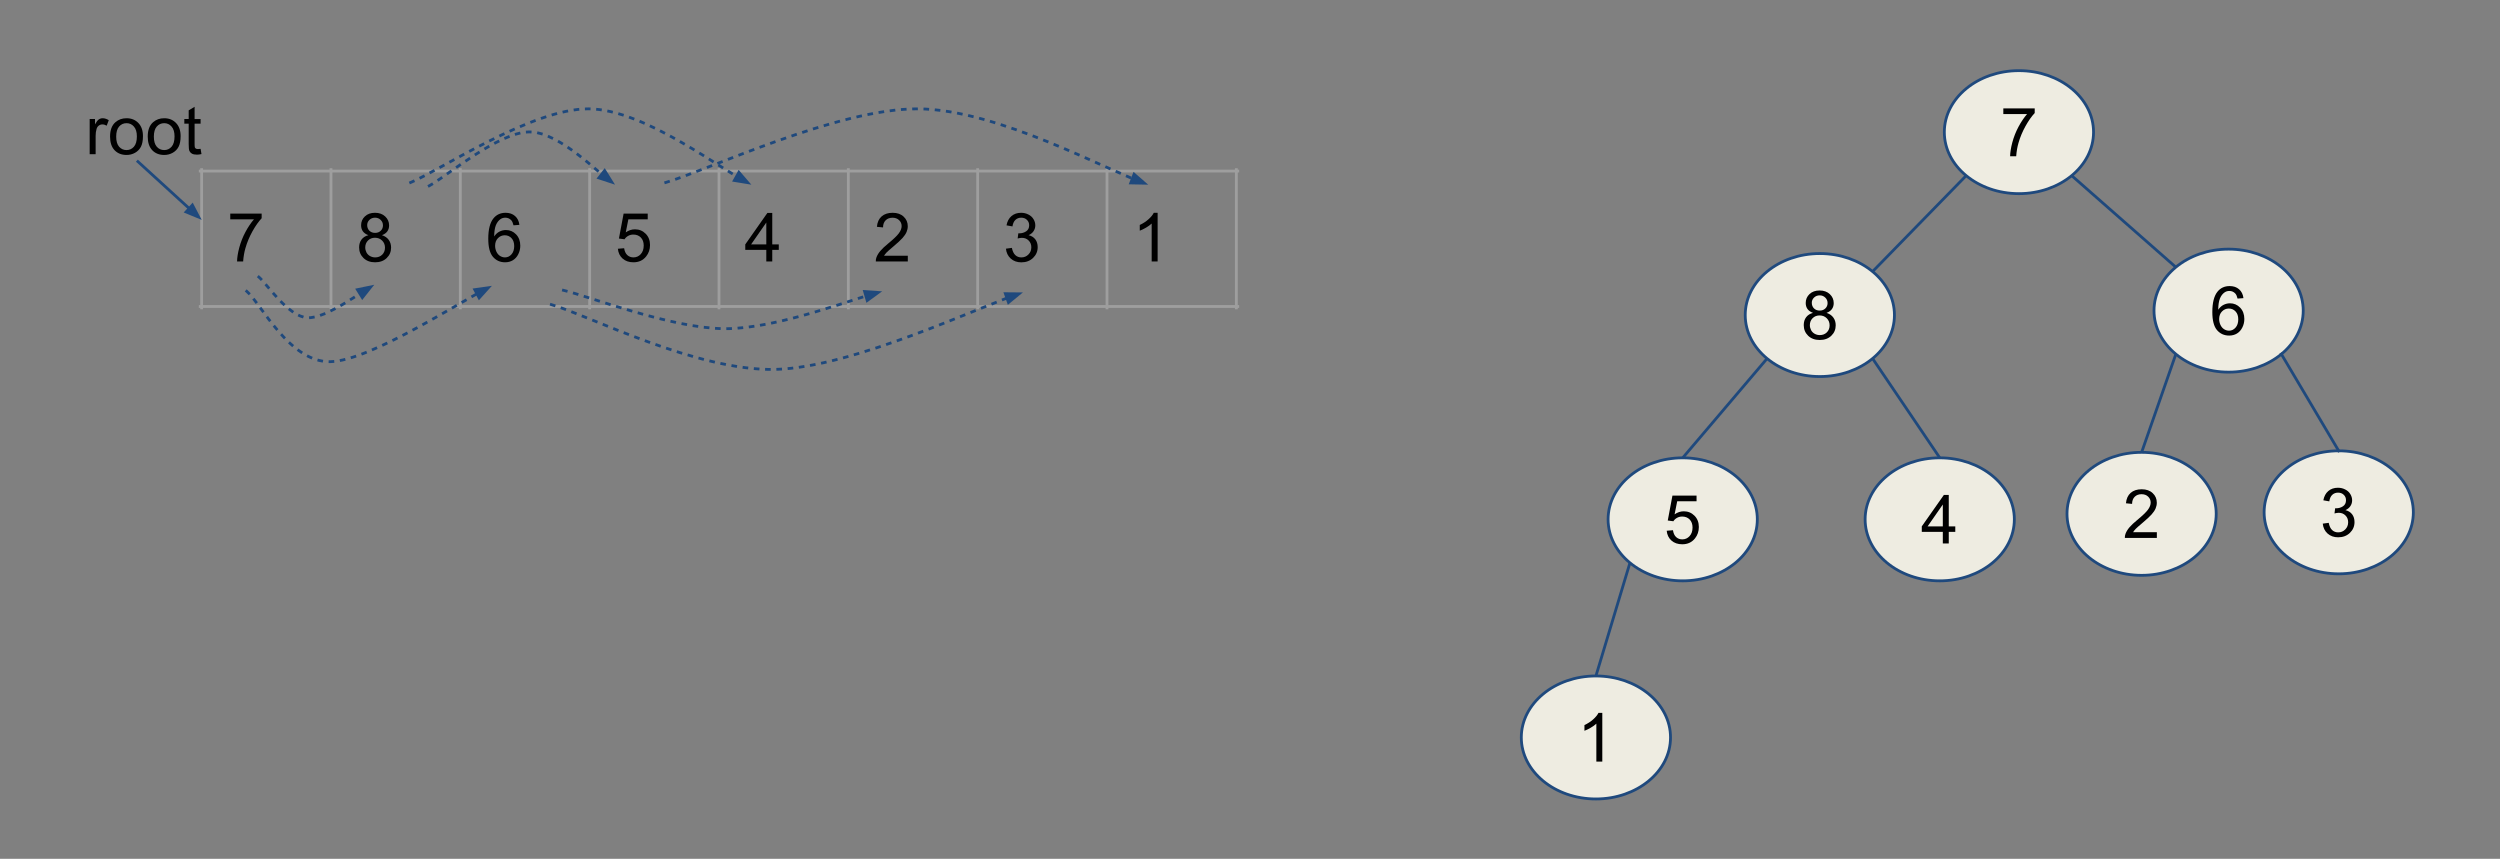 <svg version="1.1" viewBox="0.0 0.0 886.003 304.367" fill="none" stroke="none" stroke-linecap="square" stroke-miterlimit="10" xmlns:xlink="http://www.w3.org/1999/xlink" xmlns="http://www.w3.org/2000/svg"><rect x="0.0" y="0.0" width="886.003" height="304.367" fill="#808080" stroke="none"/><clipPath id="p.0"><path d="m0 0l886.003 0l0 304.367l-886.003 0l0 -304.367z" clip-rule="nonzero"/></clipPath><g clip-path="url(#p.0)"><path fill="#000000" fill-opacity="0.0" d="m0 0l886.003 0l0 304.367l-886.003 0z" fill-rule="evenodd"/><path stroke="#9e9e9e" stroke-width="1.0" stroke-linecap="butt" d="m71.465 60.123l0 48.992" fill-rule="nonzero"/><path stroke="#9e9e9e" stroke-width="1.0" stroke-linecap="butt" d="m117.302 60.123l0 48.992" fill-rule="nonzero"/><path stroke="#9e9e9e" stroke-width="1.0" stroke-linecap="butt" d="m163.139 60.123l0 48.992" fill-rule="nonzero"/><path stroke="#9e9e9e" stroke-width="1.0" stroke-linecap="butt" d="m208.976 60.123l0 48.992" fill-rule="nonzero"/><path stroke="#9e9e9e" stroke-width="1.0" stroke-linecap="butt" d="m254.814 60.123l0 48.992" fill-rule="nonzero"/><path stroke="#9e9e9e" stroke-width="1.0" stroke-linecap="butt" d="m300.651 60.123l0 48.992" fill-rule="nonzero"/><path stroke="#9e9e9e" stroke-width="1.0" stroke-linecap="butt" d="m346.488 60.123l0 48.992" fill-rule="nonzero"/><path stroke="#9e9e9e" stroke-width="1.0" stroke-linecap="butt" d="m392.325 60.123l0 48.992" fill-rule="nonzero"/><path stroke="#9e9e9e" stroke-width="1.0" stroke-linecap="butt" d="m438.163 60.123l0 48.992" fill-rule="nonzero"/><path stroke="#9e9e9e" stroke-width="1.0" stroke-linecap="butt" d="m70.966 60.622l367.696 0" fill-rule="nonzero"/><path stroke="#9e9e9e" stroke-width="1.0" stroke-linecap="butt" d="m70.966 108.617l367.696 0" fill-rule="nonzero"/><path fill="#000000" d="m81.605 77.725l0 -2.016l11.125 0l0 1.641q-1.641 1.734 -3.266 4.641q-1.609 2.891 -2.484 5.953q-0.625 2.156 -0.812 4.719l-2.156 0q0.031 -2.031 0.781 -4.891q0.766 -2.875 2.188 -5.547q1.438 -2.672 3.031 -4.5l-8.406 0z" fill-rule="nonzero"/><path fill="#000000" d="m130.552 83.35q-1.312 -0.484 -1.953 -1.375q-0.625 -0.891 -0.625 -2.141q0 -1.875 1.344 -3.141q1.344 -1.281 3.578 -1.281q2.25 0 3.625 1.312q1.375 1.297 1.375 3.172q0 1.203 -0.625 2.094q-0.625 0.875 -1.906 1.359q1.578 0.516 2.406 1.672q0.828 1.141 0.828 2.734q0 2.203 -1.562 3.703q-1.562 1.5 -4.094 1.5q-2.547 0 -4.109 -1.5q-1.562 -1.516 -1.562 -3.766q0 -1.672 0.844 -2.797q0.859 -1.141 2.438 -1.547zm-0.422 -3.578q0 1.219 0.781 2.0q0.781 0.766 2.031 0.766q1.219 0 2.0 -0.766q0.781 -0.766 0.781 -1.891q0 -1.156 -0.812 -1.938q-0.797 -0.797 -1.984 -0.797q-1.203 0 -2.0 0.781q-0.797 0.766 -0.797 1.844zm-0.688 7.938q0 0.891 0.422 1.734q0.438 0.844 1.281 1.312q0.844 0.469 1.812 0.469q1.516 0 2.5 -0.969q0.984 -0.984 0.984 -2.484q0 -1.516 -1.016 -2.516q-1.016 -1.0 -2.531 -1.0q-1.5 0 -2.484 0.984q-0.969 0.984 -0.969 2.469z" fill-rule="nonzero"/><path fill="#000000" d="m184.077 79.693l-2.094 0.156q-0.281 -1.234 -0.797 -1.797q-0.859 -0.906 -2.109 -0.906q-1.0 0 -1.766 0.562q-1.0 0.719 -1.578 2.125q-0.562 1.391 -0.594 3.969q0.766 -1.156 1.859 -1.719q1.109 -0.562 2.312 -0.562q2.109 0 3.594 1.547q1.484 1.547 1.484 4.016q0 1.609 -0.703 3.0q-0.688 1.391 -1.906 2.141q-1.219 0.734 -2.766 0.734q-2.641 0 -4.312 -1.938q-1.656 -1.953 -1.656 -6.406q0 -4.969 1.844 -7.234q1.594 -1.969 4.312 -1.969q2.031 0 3.328 1.141q1.297 1.125 1.547 3.141zm-8.609 7.406q0 1.078 0.453 2.078q0.469 1.0 1.297 1.531q0.844 0.516 1.75 0.516q1.344 0 2.297 -1.078q0.969 -1.078 0.969 -2.938q0 -1.781 -0.953 -2.797q-0.953 -1.031 -2.391 -1.031q-1.422 0 -2.422 1.031q-1.0 1.016 -1.0 2.688z" fill-rule="nonzero"/><path fill="#000000" d="m218.976 88.162l2.219 -0.188q0.234 1.609 1.125 2.438q0.906 0.812 2.172 0.812q1.531 0 2.578 -1.141q1.062 -1.156 1.062 -3.062q0 -1.797 -1.016 -2.844q-1.016 -1.047 -2.656 -1.047q-1.016 0 -1.844 0.469q-0.812 0.453 -1.281 1.203l-1.984 -0.266l1.656 -8.828l8.547 0l0 2.016l-6.859 0l-0.922 4.625q1.547 -1.078 3.25 -1.078q2.25 0 3.797 1.562q1.547 1.547 1.547 4.0q0 2.328 -1.359 4.031q-1.656 2.094 -4.516 2.094q-2.344 0 -3.828 -1.312q-1.484 -1.312 -1.688 -3.484z" fill-rule="nonzero"/><path fill="#000000" d="m271.579 92.662l0 -4.109l-7.453 0l0 -1.938l7.828 -11.141l1.734 0l0 11.141l2.312 0l0 1.938l-2.312 0l0 4.109l-2.109 0zm0 -6.047l0 -7.75l-5.391 7.75l5.391 0z" fill-rule="nonzero"/><path fill="#000000" d="m321.729 90.631l0 2.031l-11.344 0q-0.031 -0.766 0.234 -1.469q0.438 -1.156 1.391 -2.281q0.953 -1.125 2.766 -2.609q2.797 -2.297 3.781 -3.625q0.984 -1.344 0.984 -2.547q0 -1.25 -0.906 -2.109q-0.891 -0.859 -2.328 -0.859q-1.516 0 -2.438 0.922q-0.906 0.906 -0.922 2.516l-2.172 -0.219q0.219 -2.422 1.672 -3.688q1.453 -1.281 3.906 -1.281q2.469 0 3.906 1.375q1.453 1.359 1.453 3.391q0 1.031 -0.422 2.031q-0.422 1.0 -1.406 2.109q-0.969 1.094 -3.25 3.016q-1.891 1.594 -2.438 2.156q-0.531 0.562 -0.891 1.141l8.422 0z" fill-rule="nonzero"/><path fill="#000000" d="m356.504 88.131l2.109 -0.281q0.359 1.781 1.234 2.578q0.875 0.797 2.125 0.797q1.484 0 2.5 -1.031q1.031 -1.031 1.031 -2.562q0 -1.453 -0.953 -2.391q-0.938 -0.953 -2.406 -0.953q-0.594 0 -1.484 0.234l0.234 -1.844q0.203 0.016 0.344 0.016q1.344 0 2.422 -0.703q1.078 -0.703 1.078 -2.156q0 -1.172 -0.797 -1.922q-0.781 -0.766 -2.016 -0.766q-1.234 0 -2.062 0.781q-0.812 0.766 -1.047 2.312l-2.109 -0.375q0.391 -2.125 1.75 -3.281q1.375 -1.172 3.422 -1.172q1.406 0 2.578 0.609q1.188 0.594 1.812 1.641q0.641 1.047 0.641 2.219q0 1.109 -0.609 2.031q-0.594 0.906 -1.766 1.438q1.531 0.359 2.375 1.469q0.844 1.109 0.844 2.766q0 2.25 -1.641 3.828q-1.641 1.562 -4.156 1.562q-2.266 0 -3.766 -1.344q-1.484 -1.359 -1.688 -3.5z" fill-rule="nonzero"/><path fill="#000000" d="m410.263 92.662l-2.109 0l0 -13.438q-0.75 0.719 -2.0 1.453q-1.234 0.719 -2.219 1.078l0 -2.031q1.781 -0.828 3.094 -2.016q1.328 -1.188 1.875 -2.297l1.359 0l0 17.25z" fill-rule="nonzero"/><path fill="#000000" fill-opacity="0.0" d="m21.218 22.598l72.094 0l0 48.472l-72.094 0z" fill-rule="evenodd"/><path fill="#000000" d="m31.78 54.638l0 -12.453l1.891 0l0 1.891q0.734 -1.328 1.344 -1.75q0.625 -0.422 1.359 -0.422q1.062 0 2.172 0.688l-0.734 1.953q-0.766 -0.453 -1.547 -0.453q-0.688 0 -1.25 0.422q-0.547 0.406 -0.781 1.141q-0.344 1.125 -0.344 2.469l0 6.516l-2.109 0zm7.227 -6.219q0 -3.469 1.922 -5.125q1.609 -1.391 3.922 -1.391q2.562 0 4.188 1.688q1.625 1.688 1.625 4.641q0 2.406 -0.719 3.781q-0.719 1.375 -2.094 2.141q-1.375 0.766 -3.0 0.766q-2.625 0 -4.234 -1.672q-1.609 -1.688 -1.609 -4.828zm2.172 0q0 2.391 1.031 3.578q1.047 1.188 2.641 1.188q1.562 0 2.609 -1.188q1.047 -1.203 1.047 -3.656q0 -2.312 -1.062 -3.5q-1.047 -1.188 -2.594 -1.188q-1.594 0 -2.641 1.188q-1.031 1.188 -1.031 3.578zm11.176 0q0 -3.469 1.922 -5.125q1.609 -1.391 3.922 -1.391q2.562 0 4.188 1.688q1.625 1.688 1.625 4.641q0 2.406 -0.719 3.781q-0.719 1.375 -2.094 2.141q-1.375 0.766 -3.0 0.766q-2.625 0 -4.234 -1.672q-1.609 -1.688 -1.609 -4.828zm2.172 0q0 2.391 1.031 3.578q1.047 1.188 2.641 1.188q1.562 0 2.609 -1.188q1.047 -1.203 1.047 -3.656q0 -2.312 -1.062 -3.5q-1.047 -1.188 -2.594 -1.188q-1.594 0 -2.641 1.188q-1.031 1.188 -1.031 3.578zm16.566 4.328l0.312 1.859q-0.891 0.203 -1.594 0.203q-1.156 0 -1.797 -0.359q-0.625 -0.375 -0.891 -0.969q-0.25 -0.594 -0.25 -2.484l0 -7.172l-1.547 0l0 -1.641l1.547 0l0 -3.078l2.094 -1.266l0 4.344l2.125 0l0 1.641l-2.125 0l0 7.281q0 0.906 0.109 1.172q0.125 0.25 0.375 0.406q0.25 0.141 0.719 0.141q0.344 0 0.922 -0.078z" fill-rule="nonzero"/><path fill="#000000" fill-opacity="0.0" d="m48.879 57.273l22.614 20.661" fill-rule="evenodd"/><path stroke="#1f497d" stroke-width="1.0" stroke-linejoin="round" stroke-linecap="butt" d="m48.879 57.273l18.185 16.614" fill-rule="evenodd"/><path fill="#1f497d" stroke="#1f497d" stroke-width="1.0" stroke-linecap="butt" d="m65.95 75.107l4.464 1.842l-2.236 -4.28z" fill-rule="evenodd"/><path fill="#000000" fill-opacity="0.0" d="m91.738 98.184c2.857 2.402 10.324 13.96 17.142 14.415c6.818 0.455 19.805 -9.74 23.766 -11.688" fill-rule="evenodd"/><path stroke="#1f497d" stroke-width="1.0" stroke-linejoin="round" stroke-linecap="butt" stroke-dasharray="1.0,3.0" d="m91.738 98.184c2.857 2.402 10.324 13.96 17.142 14.415c3.409 0.227 8.36 -2.208 12.955 -4.943c1.149 -0.684 2.275 -1.386 3.349 -2.071c0.537 -0.342 1.061 -0.68 1.569 -1.008l0.789 -0.513" fill-rule="evenodd"/><path fill="#1f497d" stroke="#1f497d" stroke-width="1.0" stroke-linecap="butt" d="m128.409 105.469l2.993 -3.79l-4.729 0.979z" fill-rule="evenodd"/><path fill="#000000" fill-opacity="0.0" d="m87.451 103.247c4.935 4.156 15.131 25.262 29.612 24.937c14.48 -0.325 47.725 -22.404 57.27 -26.885" fill-rule="evenodd"/><path stroke="#1f497d" stroke-width="1.0" stroke-linejoin="round" stroke-linecap="butt" stroke-dasharray="1.0,3.0" d="m87.451 103.247c4.935 4.156 15.131 25.262 29.612 24.937c7.24 -0.162 19.171 -5.763 30.486 -11.884c5.657 -3.06 11.16 -6.25 15.845 -8.955c1.171 -0.676 2.292 -1.322 3.35 -1.928c0.529 -0.303 1.043 -0.596 1.541 -0.878l0.75 -0.422" fill-rule="evenodd"/><path fill="#1f497d" stroke="#1f497d" stroke-width="1.0" stroke-linecap="butt" d="m169.811 105.574l3.231 -3.589l-4.782 0.672z" fill-rule="evenodd"/><path fill="#000000" fill-opacity="0.0" d="m152.126 65.845c5.909 -3.182 24.48 -19.027 35.454 -19.092c10.974 -0.065 25.326 15.584 30.391 18.701" fill-rule="evenodd"/><path stroke="#1f497d" stroke-width="1.0" stroke-linejoin="round" stroke-linecap="butt" stroke-dasharray="1.0,3.0" d="m152.126 65.845c5.909 -3.182 24.48 -19.027 35.454 -19.092c5.487 -0.033 11.819 3.863 17.411 8.157c2.796 2.147 5.408 4.393 7.637 6.298l0.628 0.535" fill-rule="evenodd"/><path fill="#1f497d" stroke="#1f497d" stroke-width="1.0" stroke-linecap="butt" d="m212.235 63.041l4.588 1.509l-2.544 -4.105z" fill-rule="evenodd"/><path fill="#000000" fill-opacity="0.0" d="m145.53 64.671c10.515 -4.35 42.964 -26.23 63.089 -26.1c20.126 0.13 48.053 22.402 57.664 26.882" fill-rule="evenodd"/><path stroke="#1f497d" stroke-width="1.0" stroke-linejoin="round" stroke-linecap="butt" stroke-dasharray="1.0,3.0" d="m145.53 64.671c10.515 -4.35 42.964 -26.23 63.089 -26.1c10.063 0.065 22.076 5.666 32.775 11.81c5.35 3.072 10.37 6.28 14.655 9c1.071 0.68 2.096 1.33 3.069 1.939c0.486 0.305 0.959 0.599 1.419 0.882l0.514 0.315" fill-rule="evenodd"/><path fill="#1f497d" stroke="#1f497d" stroke-width="1.0" stroke-linecap="butt" d="m260.242 63.959l4.766 0.78l-3.15 -3.661z" fill-rule="evenodd"/><path fill="#000000" fill-opacity="0.0" d="m199.685 102.885c9.541 2.268 38.42 13.549 57.247 13.609c18.827 0.06 46.428 -11.039 55.714 -13.247" fill-rule="evenodd"/><path stroke="#1f497d" stroke-width="1.0" stroke-linejoin="round" stroke-linecap="butt" stroke-dasharray="1.0,3.0" d="m199.685 102.885c9.541 2.268 38.42 13.549 57.247 13.609c9.413 0.03 21.02 -2.73 31.435 -5.773c5.207 -1.522 10.116 -3.114 14.304 -4.464c1.047 -0.338 2.049 -0.66 2.999 -0.962l1.212 -0.383" fill-rule="evenodd"/><path fill="#1f497d" stroke="#1f497d" stroke-width="1.0" stroke-linecap="butt" d="m307.339 106.498l3.902 -2.846l-4.818 -0.328z" fill-rule="evenodd"/><path fill="#000000" fill-opacity="0.0" d="m195.399 107.948c13.242 3.827 51.601 23.682 79.454 22.963c27.853 -0.718 73.053 -22.727 87.664 -27.273" fill-rule="evenodd"/><path stroke="#1f497d" stroke-width="1.0" stroke-linejoin="round" stroke-linecap="butt" stroke-dasharray="1.0,3.0" d="m195.399 107.948c13.242 3.827 51.601 23.682 79.454 22.963c13.927 -0.359 32.19 -6.041 48.798 -12.201c8.304 -3.08 16.194 -6.28 22.922 -8.994c3.364 -1.357 6.437 -2.592 9.125 -3.631c0.336 -0.13 0.666 -0.256 0.99 -0.38l0.173 -0.066" fill-rule="evenodd"/><path fill="#1f497d" stroke="#1f497d" stroke-width="1.0" stroke-linecap="butt" d="m357.412 107.197l3.727 -3.071l-4.829 -0.043z" fill-rule="evenodd"/><path fill="#000000" fill-opacity="0.0" d="m235.948 64.672c14.889 -4.35 60.837 -26.23 89.334 -26.1c28.498 0.13 68.044 22.402 81.652 26.882" fill-rule="evenodd"/><path stroke="#1f497d" stroke-width="1.0" stroke-linejoin="round" stroke-linecap="butt" stroke-dasharray="1.0,3.0" d="m235.948 64.672c14.889 -4.35 60.837 -26.23 89.334 -26.1c14.249 0.065 31.26 5.666 46.41 11.81c7.575 3.072 14.684 6.28 20.751 9c3.033 1.36 5.806 2.598 8.245 3.636l0.65 0.274" fill-rule="evenodd"/><path fill="#1f497d" stroke="#1f497d" stroke-width="1.0" stroke-linecap="butt" d="m400.742 64.833l4.828 0.094l-3.638 -3.176z" fill-rule="evenodd"/><path fill="#000000" fill-opacity="0.0" d="m696.815 62.245l-33.165 33.984" fill-rule="evenodd"/><path stroke="#1f497d" stroke-width="1.0" stroke-linejoin="round" stroke-linecap="butt" d="m696.815 62.245l-33.165 33.984" fill-rule="evenodd"/><path fill="#000000" fill-opacity="0.0" d="m734.208 62.245l36.913 32.441" fill-rule="evenodd"/><path stroke="#1f497d" stroke-width="1.0" stroke-linejoin="round" stroke-linecap="butt" d="m734.208 62.245l36.913 32.441" fill-rule="evenodd"/><path fill="#000000" fill-opacity="0.0" d="m626.254 127.066l-29.89 35.181" fill-rule="evenodd"/><path stroke="#1f497d" stroke-width="1.0" stroke-linejoin="round" stroke-linecap="butt" d="m626.254 127.066l-29.89 35.181" fill-rule="evenodd"/><path fill="#000000" fill-opacity="0.0" d="m577.658 199.468l-12.063 40.094" fill-rule="evenodd"/><path stroke="#1f497d" stroke-width="1.0" stroke-linejoin="round" stroke-linecap="butt" d="m577.658 199.468l-12.063 40.094" fill-rule="evenodd"/><path fill="#000000" fill-opacity="0.0" d="m663.647 127.066l23.811 35.181" fill-rule="evenodd"/><path stroke="#1f497d" stroke-width="1.0" stroke-linejoin="round" stroke-linecap="butt" d="m663.647 127.066l23.811 35.181" fill-rule="evenodd"/><path fill="#000000" fill-opacity="0.0" d="m771.125 125.502l-12.126 34.803" fill-rule="evenodd"/><path stroke="#1f497d" stroke-width="1.0" stroke-linejoin="round" stroke-linecap="butt" d="m771.125 125.502l-12.126 34.803" fill-rule="evenodd"/><path fill="#eeece1" d="m689.071 46.833l0 0c0 -12.037 11.838 -21.795 26.441 -21.795l0 0c14.603 0 26.441 9.758 26.441 21.795l0 0c0 12.037 -11.838 21.795 -26.441 21.795l0 0c-14.603 0 -26.441 -9.758 -26.441 -21.795z" fill-rule="evenodd"/><path stroke="#1f497d" stroke-width="1.0" stroke-linejoin="round" stroke-linecap="butt" d="m689.071 46.833l0 0c0 -12.037 11.838 -21.795 26.441 -21.795l0 0c14.603 0 26.441 9.758 26.441 21.795l0 0c0 12.037 -11.838 21.795 -26.441 21.795l0 0c-14.603 0 -26.441 -9.758 -26.441 -21.795z" fill-rule="evenodd"/><path fill="#000000" d="m709.979 40.436l0 -2.016l11.125 0l0 1.641q-1.641 1.734 -3.266 4.641q-1.609 2.891 -2.484 5.953q-0.625 2.156 -0.812 4.719l-2.156 0q0.031 -2.031 0.781 -4.891q0.766 -2.875 2.188 -5.547q1.438 -2.672 3.031 -4.5l-8.406 0z" fill-rule="nonzero"/><path fill="#eeece1" d="m618.509 111.655l0 0c0 -12.037 11.838 -21.795 26.441 -21.795l0 0c14.603 0 26.441 9.758 26.441 21.795l0 0c0 12.037 -11.838 21.795 -26.441 21.795l0 0c-14.603 0 -26.441 -9.758 -26.441 -21.795z" fill-rule="evenodd"/><path stroke="#1f497d" stroke-width="1.0" stroke-linejoin="round" stroke-linecap="butt" d="m618.509 111.655l0 0c0 -12.037 11.838 -21.795 26.441 -21.795l0 0c14.603 0 26.441 9.758 26.441 21.795l0 0c0 12.037 -11.838 21.795 -26.441 21.795l0 0c-14.603 0 -26.441 -9.758 -26.441 -21.795z" fill-rule="evenodd"/><path fill="#000000" d="m642.526 110.882q-1.312 -0.484 -1.953 -1.375q-0.625 -0.891 -0.625 -2.141q0 -1.875 1.344 -3.141q1.344 -1.281 3.578 -1.281q2.25 0 3.625 1.312q1.375 1.297 1.375 3.172q0 1.203 -0.625 2.094q-0.625 0.875 -1.906 1.359q1.578 0.516 2.406 1.672q0.828 1.141 0.828 2.734q0 2.203 -1.562 3.703q-1.562 1.5 -4.094 1.5q-2.547 0 -4.109 -1.5q-1.562 -1.516 -1.562 -3.766q0 -1.672 0.844 -2.797q0.859 -1.141 2.438 -1.547zm-0.422 -3.578q0 1.219 0.781 2.0q0.781 0.766 2.031 0.766q1.219 0 2.0 -0.766q0.781 -0.766 0.781 -1.891q0 -1.156 -0.812 -1.938q-0.797 -0.797 -1.984 -0.797q-1.203 0 -2.0 0.781q-0.797 0.766 -0.797 1.844zm-0.688 7.938q0 0.891 0.422 1.734q0.438 0.844 1.281 1.312q0.844 0.469 1.812 0.469q1.516 0 2.5 -0.969q0.984 -0.984 0.984 -2.484q0 -1.516 -1.016 -2.516q-1.016 -1.0 -2.531 -1.0q-1.5 0 -2.484 0.984q-0.969 0.984 -0.969 2.469z" fill-rule="nonzero"/><path fill="#eeece1" d="m763.381 110.091l0 0c0 -12.037 11.838 -21.795 26.441 -21.795l0 0c14.603 0 26.441 9.758 26.441 21.795l0 0c0 12.037 -11.838 21.795 -26.441 21.795l0 0c-14.603 0 -26.441 -9.758 -26.441 -21.795z" fill-rule="evenodd"/><path stroke="#1f497d" stroke-width="1.0" stroke-linejoin="round" stroke-linecap="butt" d="m763.381 110.091l0 0c0 -12.037 11.838 -21.795 26.441 -21.795l0 0c14.603 0 26.441 9.758 26.441 21.795l0 0c0 12.037 -11.838 21.795 -26.441 21.795l0 0c-14.603 0 -26.441 -9.758 -26.441 -21.795z" fill-rule="evenodd"/><path fill="#000000" d="m795.085 105.662l-2.094 0.156q-0.281 -1.234 -0.797 -1.797q-0.859 -0.906 -2.109 -0.906q-1.0 0 -1.766 0.562q-1.0 0.719 -1.578 2.125q-0.562 1.391 -0.594 3.969q0.766 -1.156 1.859 -1.719q1.109 -0.562 2.312 -0.562q2.109 0 3.594 1.547q1.484 1.547 1.484 4.016q0 1.609 -0.703 3.0q-0.688 1.391 -1.906 2.141q-1.219 0.734 -2.766 0.734q-2.641 0 -4.312 -1.938q-1.656 -1.953 -1.656 -6.406q0 -4.969 1.844 -7.234q1.594 -1.969 4.312 -1.969q2.031 0 3.328 1.141q1.297 1.125 1.547 3.141zm-8.609 7.406q0 1.078 0.453 2.078q0.469 1.0 1.297 1.531q0.844 0.516 1.75 0.516q1.344 0 2.297 -1.078q0.969 -1.078 0.969 -2.938q0 -1.781 -0.953 -2.797q-0.953 -1.031 -2.391 -1.031q-1.422 0 -2.422 1.031q-1.0 1.016 -1.0 2.688z" fill-rule="nonzero"/><path fill="#eeece1" d="m569.913 184.056l0 0c0 -12.037 11.838 -21.795 26.441 -21.795l0 0c14.603 0 26.441 9.758 26.441 21.795l0 0c0 12.037 -11.838 21.795 -26.441 21.795l0 0c-14.603 0 -26.441 -9.758 -26.441 -21.795z" fill-rule="evenodd"/><path stroke="#1f497d" stroke-width="1.0" stroke-linejoin="round" stroke-linecap="butt" d="m569.913 184.056l0 0c0 -12.037 11.838 -21.795 26.441 -21.795l0 0c14.603 0 26.441 9.758 26.441 21.795l0 0c0 12.037 -11.838 21.795 -26.441 21.795l0 0c-14.603 0 -26.441 -9.758 -26.441 -21.795z" fill-rule="evenodd"/><path fill="#000000" d="m590.681 188.096l2.219 -0.188q0.234 1.609 1.125 2.438q0.906 0.812 2.172 0.812q1.531 0 2.578 -1.141q1.062 -1.156 1.062 -3.062q0 -1.797 -1.016 -2.844q-1.016 -1.047 -2.656 -1.047q-1.016 0 -1.844 0.469q-0.812 0.453 -1.281 1.203l-1.984 -0.266l1.656 -8.828l8.547 0l0 2.016l-6.859 0l-0.922 4.625q1.547 -1.078 3.25 -1.078q2.25 0 3.797 1.562q1.547 1.547 1.547 4.0q0 2.328 -1.359 4.031q-1.656 2.094 -4.516 2.094q-2.344 0 -3.828 -1.312q-1.484 -1.312 -1.688 -3.484z" fill-rule="nonzero"/><path fill="#eeece1" d="m661.003 184.056l0 0c0 -12.037 11.838 -21.795 26.441 -21.795l0 0c14.603 0 26.441 9.758 26.441 21.795l0 0c0 12.037 -11.838 21.795 -26.441 21.795l0 0c-14.603 0 -26.441 -9.758 -26.441 -21.795z" fill-rule="evenodd"/><path stroke="#1f497d" stroke-width="1.0" stroke-linejoin="round" stroke-linecap="butt" d="m661.003 184.056l0 0c0 -12.037 11.838 -21.795 26.441 -21.795l0 0c14.603 0 26.441 9.758 26.441 21.795l0 0c0 12.037 -11.838 21.795 -26.441 21.795l0 0c-14.603 0 -26.441 -9.758 -26.441 -21.795z" fill-rule="evenodd"/><path fill="#000000" d="m688.535 192.596l0 -4.109l-7.453 0l0 -1.938l7.828 -11.141l1.734 0l0 11.141l2.312 0l0 1.938l-2.312 0l0 4.109l-2.109 0zm0 -6.047l0 -7.75l-5.391 7.75l5.391 0z" fill-rule="nonzero"/><path fill="#eeece1" d="m732.546 182.106l0 0c0 -12.037 11.838 -21.795 26.441 -21.795l0 0c14.603 0 26.441 9.758 26.441 21.795l0 0c0 12.037 -11.838 21.795 -26.441 21.795l0 0c-14.603 0 -26.441 -9.758 -26.441 -21.795z" fill-rule="evenodd"/><path stroke="#1f497d" stroke-width="1.0" stroke-linejoin="round" stroke-linecap="butt" d="m732.546 182.106l0 0c0 -12.037 11.838 -21.795 26.441 -21.795l0 0c14.603 0 26.441 9.758 26.441 21.795l0 0c0 12.037 -11.838 21.795 -26.441 21.795l0 0c-14.603 0 -26.441 -9.758 -26.441 -21.795z" fill-rule="evenodd"/><path fill="#000000" d="m764.391 188.615l0 2.031l-11.344 0q-0.031 -0.766 0.234 -1.469q0.438 -1.156 1.391 -2.281q0.953 -1.125 2.766 -2.609q2.797 -2.297 3.781 -3.625q0.984 -1.344 0.984 -2.547q0 -1.25 -0.906 -2.109q-0.891 -0.859 -2.328 -0.859q-1.516 0 -2.438 0.922q-0.906 0.906 -0.922 2.516l-2.172 -0.219q0.219 -2.422 1.672 -3.688q1.453 -1.281 3.906 -1.281q2.469 0 3.906 1.375q1.453 1.359 1.453 3.391q0 1.031 -0.422 2.031q-0.422 1.0 -1.406 2.109q-0.969 1.094 -3.25 3.016q-1.891 1.594 -2.438 2.156q-0.531 0.562 -0.891 1.141l8.422 0z" fill-rule="nonzero"/><path fill="#eeece1" d="m539.152 261.361l0 0c0 -12.037 11.838 -21.795 26.441 -21.795l0 0c14.603 0 26.441 9.758 26.441 21.795l0 0c0 12.037 -11.838 21.795 -26.441 21.795l0 0c-14.603 0 -26.441 -9.758 -26.441 -21.795z" fill-rule="evenodd"/><path stroke="#1f497d" stroke-width="1.0" stroke-linejoin="round" stroke-linecap="butt" d="m539.152 261.361l0 0c0 -12.037 11.838 -21.795 26.441 -21.795l0 0c14.603 0 26.441 9.758 26.441 21.795l0 0c0 12.037 -11.838 21.795 -26.441 21.795l0 0c-14.603 0 -26.441 -9.758 -26.441 -21.795z" fill-rule="evenodd"/><path fill="#000000" d="m567.857 269.901l-2.109 0l0 -13.438q-0.75 0.719 -2.0 1.453q-1.234 0.719 -2.219 1.078l0 -2.031q1.781 -0.828 3.094 -2.016q1.328 -1.188 1.875 -2.297l1.359 0l0 17.25z" fill-rule="nonzero"/><path fill="#eeece1" d="m802.407 181.567l0 0c0 -12.037 11.838 -21.795 26.441 -21.795l0 0c14.603 0 26.441 9.758 26.441 21.795l0 0c0 12.037 -11.838 21.795 -26.441 21.795l0 0c-14.603 0 -26.441 -9.758 -26.441 -21.795z" fill-rule="evenodd"/><path stroke="#1f497d" stroke-width="1.0" stroke-linejoin="round" stroke-linecap="butt" d="m802.407 181.567l0 0c0 -12.037 11.838 -21.795 26.441 -21.795l0 0c14.603 0 26.441 9.758 26.441 21.795l0 0c0 12.037 -11.838 21.795 -26.441 21.795l0 0c-14.603 0 -26.441 -9.758 -26.441 -21.795z" fill-rule="evenodd"/><path fill="#000000" d="m823.19 185.576l2.109 -0.281q0.359 1.781 1.234 2.578q0.875 0.797 2.125 0.797q1.484 0 2.5 -1.031q1.031 -1.031 1.031 -2.562q0 -1.453 -0.953 -2.391q-0.938 -0.953 -2.406 -0.953q-0.594 0 -1.484 0.234l0.234 -1.844q0.203 0.016 0.344 0.016q1.344 0 2.422 -0.703q1.078 -0.703 1.078 -2.156q0 -1.172 -0.797 -1.922q-0.781 -0.766 -2.016 -0.766q-1.234 0 -2.062 0.781q-0.812 0.766 -1.047 2.312l-2.109 -0.375q0.391 -2.125 1.75 -3.281q1.375 -1.172 3.422 -1.172q1.406 0 2.578 0.609q1.188 0.594 1.812 1.641q0.641 1.047 0.641 2.219q0 1.109 -0.609 2.031q-0.594 0.906 -1.766 1.438q1.531 0.359 2.375 1.469q0.844 1.109 0.844 2.766q0 2.25 -1.641 3.828q-1.641 1.562 -4.156 1.562q-2.266 0 -3.766 -1.344q-1.484 -1.359 -1.688 -3.5z" fill-rule="nonzero"/><path fill="#000000" fill-opacity="0.0" d="m808.518 125.502l20.315 34.268" fill-rule="evenodd"/><path stroke="#1f497d" stroke-width="1.0" stroke-linejoin="round" stroke-linecap="butt" d="m808.518 125.502l20.315 34.268" fill-rule="evenodd"/></g></svg>